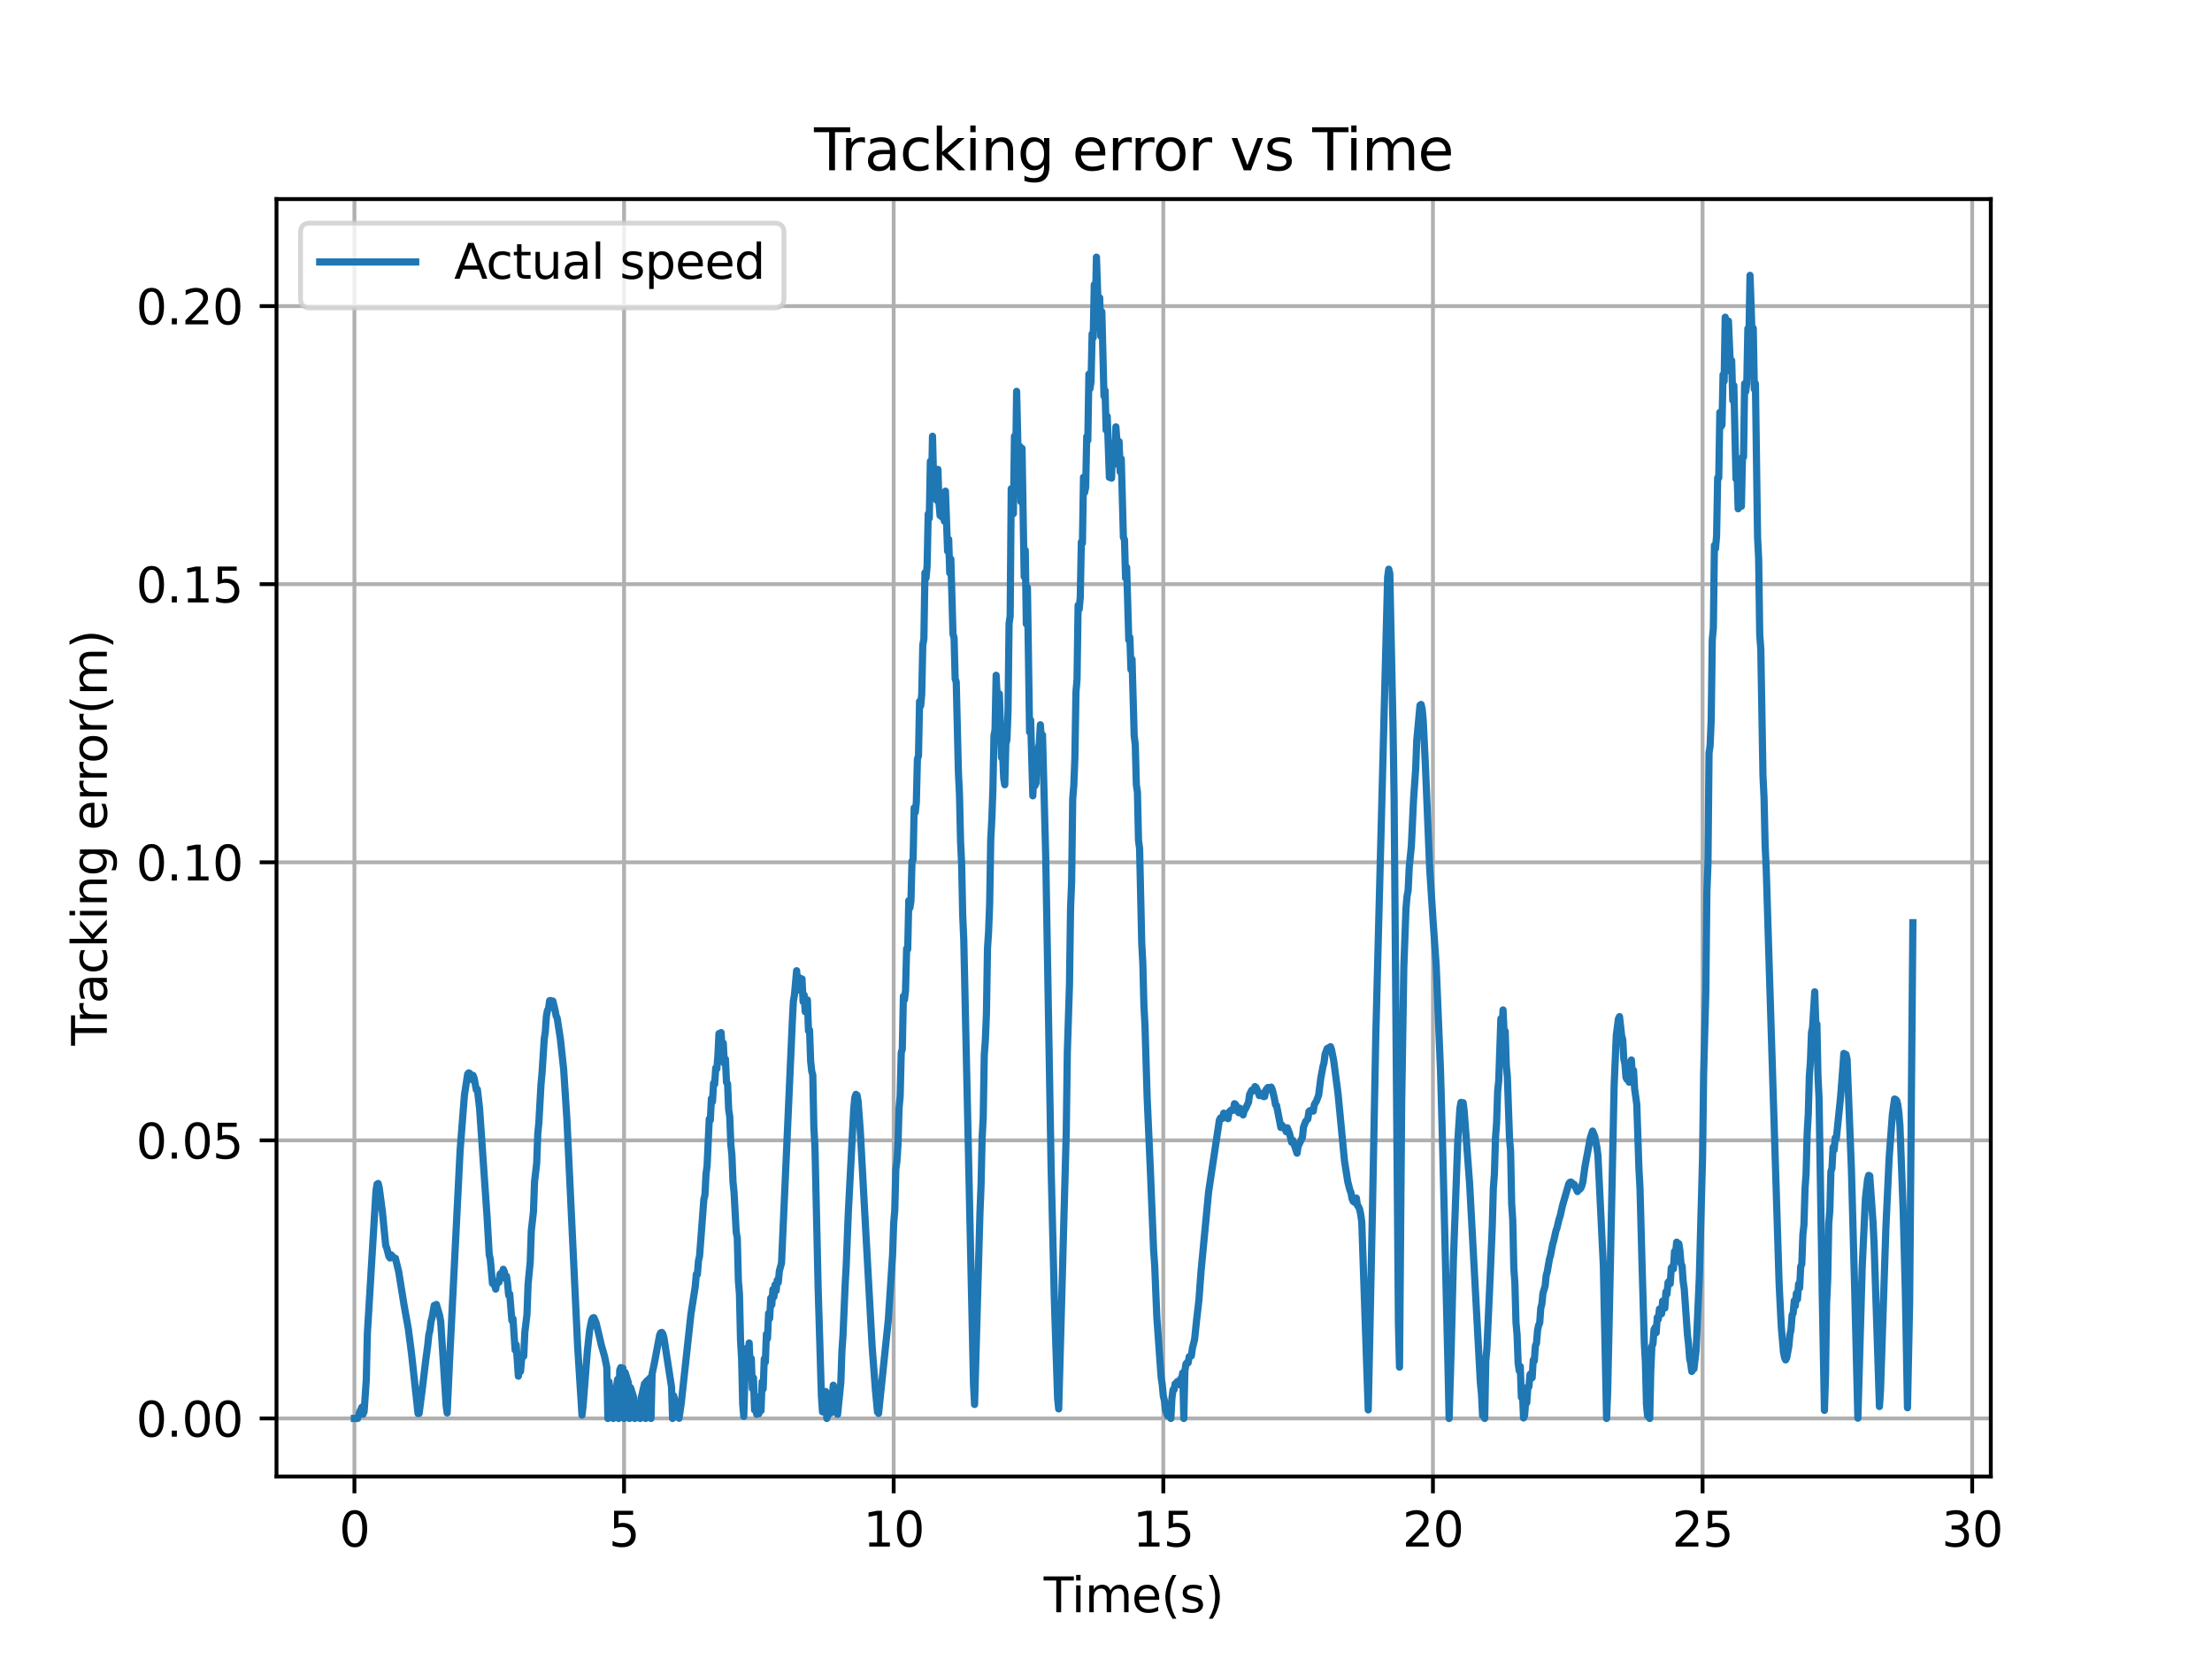 <?xml version="1.0" encoding="utf-8" standalone="no"?>
<!DOCTYPE svg PUBLIC "-//W3C//DTD SVG 1.1//EN"
  "http://www.w3.org/Graphics/SVG/1.1/DTD/svg11.dtd">
<svg xmlns:xlink="http://www.w3.org/1999/xlink" width="460.8pt" height="345.6pt" viewBox="0 0 460.8 345.6" xmlns="http://www.w3.org/2000/svg" version="1.1">
 <defs>
  <style type="text/css">*{stroke-linejoin: round; stroke-linecap: butt}</style>
 </defs>
 <g id="figure_1">
  <g id="patch_1">
   <path d="M 0 345.6 
L 460.8 345.6 
L 460.8 0 
L 0 0 
z
" style="fill: #ffffff"/>
  </g>
  <g id="axes_1">
   <g id="patch_2">
    <path d="M 57.6 307.584 
L 414.72 307.584 
L 414.72 41.472 
L 57.6 41.472 
z
" style="fill: #ffffff"/>
   </g>
   <g id="matplotlib.axis_1">
    <g id="xtick_1">
     <g id="line2d_1">
      <path d="M 73.833 307.584 
L 73.833 41.472 
" clip-path="url(#p404137f6cf)" style="fill: none; stroke: #b0b0b0; stroke-width: 0.8; stroke-linecap: square"/>
     </g>
     <g id="line2d_2">
      <defs>
       <path id="mb8652d0b4d" d="M 0 0 
L 0 3.5 
" style="stroke: #000000; stroke-width: 0.8"/>
      </defs>
      <g>
       <use xlink:href="#mb8652d0b4d" x="73.833" y="307.584" style="stroke: #000000; stroke-width: 0.8"/>
      </g>
     </g>
     <g id="text_1">
      <!-- 0 -->
      <g transform="translate(70.651 322.182) scale(0.1 -0.1)">
       <defs>
        <path id="DejaVuSans-30" d="M 2034 4250 
Q 1547 4250 1301 3770 
Q 1056 3291 1056 2328 
Q 1056 1369 1301 889 
Q 1547 409 2034 409 
Q 2525 409 2770 889 
Q 3016 1369 3016 2328 
Q 3016 3291 2770 3770 
Q 2525 4250 2034 4250 
z
M 2034 4750 
Q 2819 4750 3233 4129 
Q 3647 3509 3647 2328 
Q 3647 1150 3233 529 
Q 2819 -91 2034 -91 
Q 1250 -91 836 529 
Q 422 1150 422 2328 
Q 422 3509 836 4129 
Q 1250 4750 2034 4750 
z
" transform="scale(0.016)"/>
       </defs>
       <use xlink:href="#DejaVuSans-30"/>
      </g>
     </g>
    </g>
    <g id="xtick_2">
     <g id="line2d_3">
      <path d="M 130.001 307.584 
L 130.001 41.472 
" clip-path="url(#p404137f6cf)" style="fill: none; stroke: #b0b0b0; stroke-width: 0.8; stroke-linecap: square"/>
     </g>
     <g id="line2d_4">
      <g>
       <use xlink:href="#mb8652d0b4d" x="130.001" y="307.584" style="stroke: #000000; stroke-width: 0.8"/>
      </g>
     </g>
     <g id="text_2">
      <!-- 5 -->
      <g transform="translate(126.82 322.182) scale(0.1 -0.1)">
       <defs>
        <path id="DejaVuSans-35" d="M 691 4666 
L 3169 4666 
L 3169 4134 
L 1269 4134 
L 1269 2991 
Q 1406 3038 1543 3061 
Q 1681 3084 1819 3084 
Q 2600 3084 3056 2656 
Q 3513 2228 3513 1497 
Q 3513 744 3044 326 
Q 2575 -91 1722 -91 
Q 1428 -91 1123 -41 
Q 819 9 494 109 
L 494 744 
Q 775 591 1075 516 
Q 1375 441 1709 441 
Q 2250 441 2565 725 
Q 2881 1009 2881 1497 
Q 2881 1984 2565 2268 
Q 2250 2553 1709 2553 
Q 1456 2553 1204 2497 
Q 953 2441 691 2322 
L 691 4666 
z
" transform="scale(0.016)"/>
       </defs>
       <use xlink:href="#DejaVuSans-35"/>
      </g>
     </g>
    </g>
    <g id="xtick_3">
     <g id="line2d_5">
      <path d="M 186.17 307.584 
L 186.17 41.472 
" clip-path="url(#p404137f6cf)" style="fill: none; stroke: #b0b0b0; stroke-width: 0.8; stroke-linecap: square"/>
     </g>
     <g id="line2d_6">
      <g>
       <use xlink:href="#mb8652d0b4d" x="186.17" y="307.584" style="stroke: #000000; stroke-width: 0.8"/>
      </g>
     </g>
     <g id="text_3">
      <!-- 10 -->
      <g transform="translate(179.807 322.182) scale(0.1 -0.1)">
       <defs>
        <path id="DejaVuSans-31" d="M 794 531 
L 1825 531 
L 1825 4091 
L 703 3866 
L 703 4441 
L 1819 4666 
L 2450 4666 
L 2450 531 
L 3481 531 
L 3481 0 
L 794 0 
L 794 531 
z
" transform="scale(0.016)"/>
       </defs>
       <use xlink:href="#DejaVuSans-31"/>
       <use xlink:href="#DejaVuSans-30" x="63.623"/>
      </g>
     </g>
    </g>
    <g id="xtick_4">
     <g id="line2d_7">
      <path d="M 242.339 307.584 
L 242.339 41.472 
" clip-path="url(#p404137f6cf)" style="fill: none; stroke: #b0b0b0; stroke-width: 0.8; stroke-linecap: square"/>
     </g>
     <g id="line2d_8">
      <g>
       <use xlink:href="#mb8652d0b4d" x="242.339" y="307.584" style="stroke: #000000; stroke-width: 0.8"/>
      </g>
     </g>
     <g id="text_4">
      <!-- 15 -->
      <g transform="translate(235.976 322.182) scale(0.1 -0.1)">
       <use xlink:href="#DejaVuSans-31"/>
       <use xlink:href="#DejaVuSans-35" x="63.623"/>
      </g>
     </g>
    </g>
    <g id="xtick_5">
     <g id="line2d_9">
      <path d="M 298.507 307.584 
L 298.507 41.472 
" clip-path="url(#p404137f6cf)" style="fill: none; stroke: #b0b0b0; stroke-width: 0.8; stroke-linecap: square"/>
     </g>
     <g id="line2d_10">
      <g>
       <use xlink:href="#mb8652d0b4d" x="298.507" y="307.584" style="stroke: #000000; stroke-width: 0.8"/>
      </g>
     </g>
     <g id="text_5">
      <!-- 20 -->
      <g transform="translate(292.145 322.182) scale(0.1 -0.1)">
       <defs>
        <path id="DejaVuSans-32" d="M 1228 531 
L 3431 531 
L 3431 0 
L 469 0 
L 469 531 
Q 828 903 1448 1529 
Q 2069 2156 2228 2338 
Q 2531 2678 2651 2914 
Q 2772 3150 2772 3378 
Q 2772 3750 2511 3984 
Q 2250 4219 1831 4219 
Q 1534 4219 1204 4116 
Q 875 4013 500 3803 
L 500 4441 
Q 881 4594 1212 4672 
Q 1544 4750 1819 4750 
Q 2544 4750 2975 4387 
Q 3406 4025 3406 3419 
Q 3406 3131 3298 2873 
Q 3191 2616 2906 2266 
Q 2828 2175 2409 1742 
Q 1991 1309 1228 531 
z
" transform="scale(0.016)"/>
       </defs>
       <use xlink:href="#DejaVuSans-32"/>
       <use xlink:href="#DejaVuSans-30" x="63.623"/>
      </g>
     </g>
    </g>
    <g id="xtick_6">
     <g id="line2d_11">
      <path d="M 354.676 307.584 
L 354.676 41.472 
" clip-path="url(#p404137f6cf)" style="fill: none; stroke: #b0b0b0; stroke-width: 0.8; stroke-linecap: square"/>
     </g>
     <g id="line2d_12">
      <g>
       <use xlink:href="#mb8652d0b4d" x="354.676" y="307.584" style="stroke: #000000; stroke-width: 0.8"/>
      </g>
     </g>
     <g id="text_6">
      <!-- 25 -->
      <g transform="translate(348.313 322.182) scale(0.1 -0.1)">
       <use xlink:href="#DejaVuSans-32"/>
       <use xlink:href="#DejaVuSans-35" x="63.623"/>
      </g>
     </g>
    </g>
    <g id="xtick_7">
     <g id="line2d_13">
      <path d="M 410.844 307.584 
L 410.844 41.472 
" clip-path="url(#p404137f6cf)" style="fill: none; stroke: #b0b0b0; stroke-width: 0.8; stroke-linecap: square"/>
     </g>
     <g id="line2d_14">
      <g>
       <use xlink:href="#mb8652d0b4d" x="410.844" y="307.584" style="stroke: #000000; stroke-width: 0.8"/>
      </g>
     </g>
     <g id="text_7">
      <!-- 30 -->
      <g transform="translate(404.482 322.182) scale(0.1 -0.1)">
       <defs>
        <path id="DejaVuSans-33" d="M 2597 2516 
Q 3050 2419 3304 2112 
Q 3559 1806 3559 1356 
Q 3559 666 3084 287 
Q 2609 -91 1734 -91 
Q 1441 -91 1130 -33 
Q 819 25 488 141 
L 488 750 
Q 750 597 1062 519 
Q 1375 441 1716 441 
Q 2309 441 2620 675 
Q 2931 909 2931 1356 
Q 2931 1769 2642 2001 
Q 2353 2234 1838 2234 
L 1294 2234 
L 1294 2753 
L 1863 2753 
Q 2328 2753 2575 2939 
Q 2822 3125 2822 3475 
Q 2822 3834 2567 4026 
Q 2313 4219 1838 4219 
Q 1578 4219 1281 4162 
Q 984 4106 628 3988 
L 628 4550 
Q 988 4650 1302 4700 
Q 1616 4750 1894 4750 
Q 2613 4750 3031 4423 
Q 3450 4097 3450 3541 
Q 3450 3153 3228 2886 
Q 3006 2619 2597 2516 
z
" transform="scale(0.016)"/>
       </defs>
       <use xlink:href="#DejaVuSans-33"/>
       <use xlink:href="#DejaVuSans-30" x="63.623"/>
      </g>
     </g>
    </g>
    <g id="text_8">
     <!-- Time(s) -->
     <g transform="translate(217.42 335.861) scale(0.1 -0.1)">
      <defs>
       <path id="DejaVuSans-54" d="M -19 4666 
L 3928 4666 
L 3928 4134 
L 2272 4134 
L 2272 0 
L 1638 0 
L 1638 4134 
L -19 4134 
L -19 4666 
z
" transform="scale(0.016)"/>
       <path id="DejaVuSans-69" d="M 603 3500 
L 1178 3500 
L 1178 0 
L 603 0 
L 603 3500 
z
M 603 4863 
L 1178 4863 
L 1178 4134 
L 603 4134 
L 603 4863 
z
" transform="scale(0.016)"/>
       <path id="DejaVuSans-6d" d="M 3328 2828 
Q 3544 3216 3844 3400 
Q 4144 3584 4550 3584 
Q 5097 3584 5394 3201 
Q 5691 2819 5691 2113 
L 5691 0 
L 5113 0 
L 5113 2094 
Q 5113 2597 4934 2840 
Q 4756 3084 4391 3084 
Q 3944 3084 3684 2787 
Q 3425 2491 3425 1978 
L 3425 0 
L 2847 0 
L 2847 2094 
Q 2847 2600 2669 2842 
Q 2491 3084 2119 3084 
Q 1678 3084 1418 2786 
Q 1159 2488 1159 1978 
L 1159 0 
L 581 0 
L 581 3500 
L 1159 3500 
L 1159 2956 
Q 1356 3278 1631 3431 
Q 1906 3584 2284 3584 
Q 2666 3584 2933 3390 
Q 3200 3197 3328 2828 
z
" transform="scale(0.016)"/>
       <path id="DejaVuSans-65" d="M 3597 1894 
L 3597 1613 
L 953 1613 
Q 991 1019 1311 708 
Q 1631 397 2203 397 
Q 2534 397 2845 478 
Q 3156 559 3463 722 
L 3463 178 
Q 3153 47 2828 -22 
Q 2503 -91 2169 -91 
Q 1331 -91 842 396 
Q 353 884 353 1716 
Q 353 2575 817 3079 
Q 1281 3584 2069 3584 
Q 2775 3584 3186 3129 
Q 3597 2675 3597 1894 
z
M 3022 2063 
Q 3016 2534 2758 2815 
Q 2500 3097 2075 3097 
Q 1594 3097 1305 2825 
Q 1016 2553 972 2059 
L 3022 2063 
z
" transform="scale(0.016)"/>
       <path id="DejaVuSans-28" d="M 1984 4856 
Q 1566 4138 1362 3434 
Q 1159 2731 1159 2009 
Q 1159 1288 1364 580 
Q 1569 -128 1984 -844 
L 1484 -844 
Q 1016 -109 783 600 
Q 550 1309 550 2009 
Q 550 2706 781 3412 
Q 1013 4119 1484 4856 
L 1984 4856 
z
" transform="scale(0.016)"/>
       <path id="DejaVuSans-73" d="M 2834 3397 
L 2834 2853 
Q 2591 2978 2328 3040 
Q 2066 3103 1784 3103 
Q 1356 3103 1142 2972 
Q 928 2841 928 2578 
Q 928 2378 1081 2264 
Q 1234 2150 1697 2047 
L 1894 2003 
Q 2506 1872 2764 1633 
Q 3022 1394 3022 966 
Q 3022 478 2636 193 
Q 2250 -91 1575 -91 
Q 1294 -91 989 -36 
Q 684 19 347 128 
L 347 722 
Q 666 556 975 473 
Q 1284 391 1588 391 
Q 1994 391 2212 530 
Q 2431 669 2431 922 
Q 2431 1156 2273 1281 
Q 2116 1406 1581 1522 
L 1381 1569 
Q 847 1681 609 1914 
Q 372 2147 372 2553 
Q 372 3047 722 3315 
Q 1072 3584 1716 3584 
Q 2034 3584 2315 3537 
Q 2597 3491 2834 3397 
z
" transform="scale(0.016)"/>
       <path id="DejaVuSans-29" d="M 513 4856 
L 1013 4856 
Q 1481 4119 1714 3412 
Q 1947 2706 1947 2009 
Q 1947 1309 1714 600 
Q 1481 -109 1013 -844 
L 513 -844 
Q 928 -128 1133 580 
Q 1338 1288 1338 2009 
Q 1338 2731 1133 3434 
Q 928 4138 513 4856 
z
" transform="scale(0.016)"/>
      </defs>
      <use xlink:href="#DejaVuSans-54"/>
      <use xlink:href="#DejaVuSans-69" x="57.959"/>
      <use xlink:href="#DejaVuSans-6d" x="85.742"/>
      <use xlink:href="#DejaVuSans-65" x="183.154"/>
      <use xlink:href="#DejaVuSans-28" x="244.678"/>
      <use xlink:href="#DejaVuSans-73" x="283.691"/>
      <use xlink:href="#DejaVuSans-29" x="335.791"/>
     </g>
    </g>
   </g>
   <g id="matplotlib.axis_2">
    <g id="ytick_1">
     <g id="line2d_15">
      <path d="M 57.6 295.488 
L 414.72 295.488 
" clip-path="url(#p404137f6cf)" style="fill: none; stroke: #b0b0b0; stroke-width: 0.8; stroke-linecap: square"/>
     </g>
     <g id="line2d_16">
      <defs>
       <path id="mcc0b4fb57e" d="M 0 0 
L -3.5 0 
" style="stroke: #000000; stroke-width: 0.8"/>
      </defs>
      <g>
       <use xlink:href="#mcc0b4fb57e" x="57.6" y="295.488" style="stroke: #000000; stroke-width: 0.8"/>
      </g>
     </g>
     <g id="text_9">
      <!-- 0.00 -->
      <g transform="translate(28.334 299.287) scale(0.1 -0.1)">
       <defs>
        <path id="DejaVuSans-2e" d="M 684 794 
L 1344 794 
L 1344 0 
L 684 0 
L 684 794 
z
" transform="scale(0.016)"/>
       </defs>
       <use xlink:href="#DejaVuSans-30"/>
       <use xlink:href="#DejaVuSans-2e" x="63.623"/>
       <use xlink:href="#DejaVuSans-30" x="95.41"/>
       <use xlink:href="#DejaVuSans-30" x="159.033"/>
      </g>
     </g>
    </g>
    <g id="ytick_2">
     <g id="line2d_17">
      <path d="M 57.6 237.558 
L 414.72 237.558 
" clip-path="url(#p404137f6cf)" style="fill: none; stroke: #b0b0b0; stroke-width: 0.8; stroke-linecap: square"/>
     </g>
     <g id="line2d_18">
      <g>
       <use xlink:href="#mcc0b4fb57e" x="57.6" y="237.558" style="stroke: #000000; stroke-width: 0.8"/>
      </g>
     </g>
     <g id="text_10">
      <!-- 0.05 -->
      <g transform="translate(28.334 241.357) scale(0.1 -0.1)">
       <use xlink:href="#DejaVuSans-30"/>
       <use xlink:href="#DejaVuSans-2e" x="63.623"/>
       <use xlink:href="#DejaVuSans-30" x="95.41"/>
       <use xlink:href="#DejaVuSans-35" x="159.033"/>
      </g>
     </g>
    </g>
    <g id="ytick_3">
     <g id="line2d_19">
      <path d="M 57.6 179.628 
L 414.72 179.628 
" clip-path="url(#p404137f6cf)" style="fill: none; stroke: #b0b0b0; stroke-width: 0.8; stroke-linecap: square"/>
     </g>
     <g id="line2d_20">
      <g>
       <use xlink:href="#mcc0b4fb57e" x="57.6" y="179.628" style="stroke: #000000; stroke-width: 0.8"/>
      </g>
     </g>
     <g id="text_11">
      <!-- 0.10 -->
      <g transform="translate(28.334 183.427) scale(0.1 -0.1)">
       <use xlink:href="#DejaVuSans-30"/>
       <use xlink:href="#DejaVuSans-2e" x="63.623"/>
       <use xlink:href="#DejaVuSans-31" x="95.41"/>
       <use xlink:href="#DejaVuSans-30" x="159.033"/>
      </g>
     </g>
    </g>
    <g id="ytick_4">
     <g id="line2d_21">
      <path d="M 57.6 121.697 
L 414.72 121.697 
" clip-path="url(#p404137f6cf)" style="fill: none; stroke: #b0b0b0; stroke-width: 0.8; stroke-linecap: square"/>
     </g>
     <g id="line2d_22">
      <g>
       <use xlink:href="#mcc0b4fb57e" x="57.6" y="121.697" style="stroke: #000000; stroke-width: 0.8"/>
      </g>
     </g>
     <g id="text_12">
      <!-- 0.15 -->
      <g transform="translate(28.334 125.497) scale(0.1 -0.1)">
       <use xlink:href="#DejaVuSans-30"/>
       <use xlink:href="#DejaVuSans-2e" x="63.623"/>
       <use xlink:href="#DejaVuSans-31" x="95.41"/>
       <use xlink:href="#DejaVuSans-35" x="159.033"/>
      </g>
     </g>
    </g>
    <g id="ytick_5">
     <g id="line2d_23">
      <path d="M 57.6 63.767 
L 414.72 63.767 
" clip-path="url(#p404137f6cf)" style="fill: none; stroke: #b0b0b0; stroke-width: 0.8; stroke-linecap: square"/>
     </g>
     <g id="line2d_24">
      <g>
       <use xlink:href="#mcc0b4fb57e" x="57.6" y="63.767" style="stroke: #000000; stroke-width: 0.8"/>
      </g>
     </g>
     <g id="text_13">
      <!-- 0.20 -->
      <g transform="translate(28.334 67.566) scale(0.1 -0.1)">
       <use xlink:href="#DejaVuSans-30"/>
       <use xlink:href="#DejaVuSans-2e" x="63.623"/>
       <use xlink:href="#DejaVuSans-32" x="95.41"/>
       <use xlink:href="#DejaVuSans-30" x="159.033"/>
      </g>
     </g>
    </g>
    <g id="text_14">
     <!-- Tracking error(m) -->
     <g transform="translate(22.255 217.804) rotate(-90) scale(0.1 -0.1)">
      <defs>
       <path id="DejaVuSans-72" d="M 2631 2963 
Q 2534 3019 2420 3045 
Q 2306 3072 2169 3072 
Q 1681 3072 1420 2755 
Q 1159 2438 1159 1844 
L 1159 0 
L 581 0 
L 581 3500 
L 1159 3500 
L 1159 2956 
Q 1341 3275 1631 3429 
Q 1922 3584 2338 3584 
Q 2397 3584 2469 3576 
Q 2541 3569 2628 3553 
L 2631 2963 
z
" transform="scale(0.016)"/>
       <path id="DejaVuSans-61" d="M 2194 1759 
Q 1497 1759 1228 1600 
Q 959 1441 959 1056 
Q 959 750 1161 570 
Q 1363 391 1709 391 
Q 2188 391 2477 730 
Q 2766 1069 2766 1631 
L 2766 1759 
L 2194 1759 
z
M 3341 1997 
L 3341 0 
L 2766 0 
L 2766 531 
Q 2569 213 2275 61 
Q 1981 -91 1556 -91 
Q 1019 -91 701 211 
Q 384 513 384 1019 
Q 384 1609 779 1909 
Q 1175 2209 1959 2209 
L 2766 2209 
L 2766 2266 
Q 2766 2663 2505 2880 
Q 2244 3097 1772 3097 
Q 1472 3097 1187 3025 
Q 903 2953 641 2809 
L 641 3341 
Q 956 3463 1253 3523 
Q 1550 3584 1831 3584 
Q 2591 3584 2966 3190 
Q 3341 2797 3341 1997 
z
" transform="scale(0.016)"/>
       <path id="DejaVuSans-63" d="M 3122 3366 
L 3122 2828 
Q 2878 2963 2633 3030 
Q 2388 3097 2138 3097 
Q 1578 3097 1268 2742 
Q 959 2388 959 1747 
Q 959 1106 1268 751 
Q 1578 397 2138 397 
Q 2388 397 2633 464 
Q 2878 531 3122 666 
L 3122 134 
Q 2881 22 2623 -34 
Q 2366 -91 2075 -91 
Q 1284 -91 818 406 
Q 353 903 353 1747 
Q 353 2603 823 3093 
Q 1294 3584 2113 3584 
Q 2378 3584 2631 3529 
Q 2884 3475 3122 3366 
z
" transform="scale(0.016)"/>
       <path id="DejaVuSans-6b" d="M 581 4863 
L 1159 4863 
L 1159 1991 
L 2875 3500 
L 3609 3500 
L 1753 1863 
L 3688 0 
L 2938 0 
L 1159 1709 
L 1159 0 
L 581 0 
L 581 4863 
z
" transform="scale(0.016)"/>
       <path id="DejaVuSans-6e" d="M 3513 2113 
L 3513 0 
L 2938 0 
L 2938 2094 
Q 2938 2591 2744 2837 
Q 2550 3084 2163 3084 
Q 1697 3084 1428 2787 
Q 1159 2491 1159 1978 
L 1159 0 
L 581 0 
L 581 3500 
L 1159 3500 
L 1159 2956 
Q 1366 3272 1645 3428 
Q 1925 3584 2291 3584 
Q 2894 3584 3203 3211 
Q 3513 2838 3513 2113 
z
" transform="scale(0.016)"/>
       <path id="DejaVuSans-67" d="M 2906 1791 
Q 2906 2416 2648 2759 
Q 2391 3103 1925 3103 
Q 1463 3103 1205 2759 
Q 947 2416 947 1791 
Q 947 1169 1205 825 
Q 1463 481 1925 481 
Q 2391 481 2648 825 
Q 2906 1169 2906 1791 
z
M 3481 434 
Q 3481 -459 3084 -895 
Q 2688 -1331 1869 -1331 
Q 1566 -1331 1297 -1286 
Q 1028 -1241 775 -1147 
L 775 -588 
Q 1028 -725 1275 -790 
Q 1522 -856 1778 -856 
Q 2344 -856 2625 -561 
Q 2906 -266 2906 331 
L 2906 616 
Q 2728 306 2450 153 
Q 2172 0 1784 0 
Q 1141 0 747 490 
Q 353 981 353 1791 
Q 353 2603 747 3093 
Q 1141 3584 1784 3584 
Q 2172 3584 2450 3431 
Q 2728 3278 2906 2969 
L 2906 3500 
L 3481 3500 
L 3481 434 
z
" transform="scale(0.016)"/>
       <path id="DejaVuSans-20" transform="scale(0.016)"/>
       <path id="DejaVuSans-6f" d="M 1959 3097 
Q 1497 3097 1228 2736 
Q 959 2375 959 1747 
Q 959 1119 1226 758 
Q 1494 397 1959 397 
Q 2419 397 2687 759 
Q 2956 1122 2956 1747 
Q 2956 2369 2687 2733 
Q 2419 3097 1959 3097 
z
M 1959 3584 
Q 2709 3584 3137 3096 
Q 3566 2609 3566 1747 
Q 3566 888 3137 398 
Q 2709 -91 1959 -91 
Q 1206 -91 779 398 
Q 353 888 353 1747 
Q 353 2609 779 3096 
Q 1206 3584 1959 3584 
z
" transform="scale(0.016)"/>
      </defs>
      <use xlink:href="#DejaVuSans-54"/>
      <use xlink:href="#DejaVuSans-72" x="46.334"/>
      <use xlink:href="#DejaVuSans-61" x="87.447"/>
      <use xlink:href="#DejaVuSans-63" x="148.727"/>
      <use xlink:href="#DejaVuSans-6b" x="203.707"/>
      <use xlink:href="#DejaVuSans-69" x="261.617"/>
      <use xlink:href="#DejaVuSans-6e" x="289.4"/>
      <use xlink:href="#DejaVuSans-67" x="352.779"/>
      <use xlink:href="#DejaVuSans-20" x="416.256"/>
      <use xlink:href="#DejaVuSans-65" x="448.043"/>
      <use xlink:href="#DejaVuSans-72" x="509.566"/>
      <use xlink:href="#DejaVuSans-72" x="548.93"/>
      <use xlink:href="#DejaVuSans-6f" x="587.793"/>
      <use xlink:href="#DejaVuSans-72" x="648.975"/>
      <use xlink:href="#DejaVuSans-28" x="690.088"/>
      <use xlink:href="#DejaVuSans-6d" x="729.102"/>
      <use xlink:href="#DejaVuSans-29" x="826.514"/>
     </g>
    </g>
   </g>
   <g id="line2d_25">
    <path d="M 73.833 295.488 
L 74.507 295.488 
L 74.507 295.488 
L 74.956 294.078 
L 74.956 294.078 
L 75.405 293.126 
L 75.405 293.126 
L 75.63 294.61 
L 75.63 294.61 
L 75.855 294.024 
L 75.855 294.024 
L 76.304 287.477 
L 76.304 287.477 
L 76.529 277.767 
L 76.529 277.767 
L 78.326 248.059 
L 78.326 248.059 
L 78.551 246.682 
L 78.551 246.682 
L 78.776 246.542 
L 78.776 246.542 
L 79 247.436 
L 79 247.436 
L 79.674 252.536 
L 79.674 252.536 
L 80.348 259.452 
L 80.348 259.452 
L 80.573 260.018 
L 80.573 260.018 
L 81.022 261.737 
L 81.022 261.737 
L 81.247 262.061 
L 81.247 262.061 
L 81.472 261.393 
L 81.472 261.393 
L 81.921 261.894 
L 81.921 261.894 
L 82.146 262.107 
L 82.146 262.107 
L 82.37 262.124 
L 83.044 264.858 
L 83.044 264.858 
L 84.168 271.842 
L 84.168 271.842 
L 85.066 276.848 
L 85.066 276.848 
L 85.74 282.098 
L 85.74 282.098 
L 87.089 294.475 
L 87.089 294.475 
L 87.313 294.435 
L 87.313 294.435 
L 87.987 289.221 
L 87.987 289.221 
L 88.661 283.601 
L 88.661 283.601 
L 89.111 280.198 
L 89.111 280.198 
L 89.335 278.059 
L 89.335 278.059 
L 89.56 277.094 
L 89.56 277.094 
L 89.785 275.289 
L 89.785 275.289 
L 90.009 274.516 
L 90.009 274.516 
L 90.459 271.931 
L 90.459 271.931 
L 90.683 272.185 
L 90.683 272.185 
L 90.908 271.739 
L 90.908 271.739 
L 91.582 274.041 
L 91.582 274.041 
L 91.807 275.316 
L 91.807 275.316 
L 92.93 292.668 
L 92.93 292.668 
L 93.155 294.338 
L 93.155 294.338 
L 93.604 284.457 
L 93.604 284.457 
L 95.851 239.615 
L 95.851 239.615 
L 96.75 228.109 
L 96.75 228.109 
L 97.424 223.745 
L 97.424 223.745 
L 97.648 223.495 
L 97.648 223.495 
L 97.873 223.617 
L 97.873 223.617 
L 98.098 224.096 
L 98.322 224.929 
L 98.322 224.929 
L 98.547 224.025 
L 98.547 224.025 
L 98.772 224.587 
L 98.772 224.587 
L 99.221 227.018 
L 99.221 227.018 
L 99.446 226.944 
L 99.446 226.944 
L 99.895 230.786 
L 99.895 230.786 
L 101.468 253.516 
L 101.468 253.516 
L 101.917 261.395 
L 101.917 261.395 
L 102.142 262.34 
L 102.142 262.34 
L 102.591 267.363 
L 102.591 267.363 
L 102.816 267.036 
L 102.816 267.036 
L 103.265 268.545 
L 103.265 268.545 
L 103.49 267.143 
L 103.49 267.143 
L 103.714 266.967 
L 103.714 266.967 
L 103.939 267.124 
L 104.164 265.425 
L 104.164 265.425 
L 104.388 265.188 
L 104.388 265.188 
L 104.613 265.659 
L 104.613 265.659 
L 104.838 264.41 
L 104.838 264.41 
L 105.062 264.924 
L 105.062 264.924 
L 105.287 266.379 
L 105.287 266.379 
L 105.512 265.844 
L 105.512 265.844 
L 105.736 267.34 
L 105.736 267.34 
L 105.961 269.82 
L 105.961 269.82 
L 106.186 269.576 
L 106.186 269.576 
L 106.635 275.107 
L 106.635 275.107 
L 106.86 274.714 
L 107.309 281.246 
L 107.309 281.246 
L 107.534 280.154 
L 107.534 280.154 
L 107.983 286.684 
L 107.983 286.684 
L 108.208 283.816 
L 108.208 283.816 
L 108.433 285.705 
L 108.433 285.705 
L 108.657 283.182 
L 108.882 282.621 
L 108.882 282.621 
L 109.107 282.516 
L 109.107 282.516 
L 109.331 277.545 
L 109.331 277.545 
L 109.781 273.805 
L 109.781 273.805 
L 110.005 267.563 
L 110.005 267.563 
L 110.455 262.852 
L 110.455 262.852 
L 110.679 256.421 
L 110.679 256.421 
L 111.129 252.397 
L 111.129 252.397 
L 111.353 246.185 
L 111.353 246.185 
L 111.803 242.323 
L 111.803 242.323 
L 112.027 236.188 
L 112.027 236.188 
L 112.252 233.879 
L 112.252 233.879 
L 112.701 225.869 
L 112.701 225.869 
L 112.926 223.43 
L 112.926 223.43 
L 113.375 216.419 
L 113.375 216.419 
L 113.6 214.922 
L 113.6 214.922 
L 113.825 211.664 
L 113.825 211.664 
L 114.049 210.482 
L 114.049 210.482 
L 114.274 210.097 
L 114.274 210.097 
L 114.499 208.453 
L 114.723 208.429 
L 114.723 208.429 
L 114.948 208.87 
L 114.948 208.87 
L 115.173 208.539 
L 115.173 208.539 
L 115.622 210.404 
L 115.622 210.404 
L 115.847 211.622 
L 115.847 211.622 
L 116.072 212.086 
L 116.072 212.086 
L 116.746 216.496 
L 116.746 216.496 
L 117.42 222.752 
L 117.42 222.752 
L 118.094 233.103 
L 118.094 233.103 
L 118.768 247.435 
L 118.768 247.435 
L 120.34 280.6 
L 120.34 280.6 
L 121.239 294.804 
L 121.239 294.804 
L 121.464 292.879 
L 121.464 292.879 
L 122.362 281.418 
L 122.362 281.418 
L 122.812 277.246 
L 122.812 277.246 
L 123.261 274.969 
L 123.261 274.969 
L 123.486 274.56 
L 123.486 274.56 
L 123.71 274.485 
L 123.71 274.485 
L 124.16 275.514 
L 124.16 275.514 
L 124.834 278.313 
L 124.834 278.313 
L 125.283 280.26 
L 125.283 280.26 
L 125.957 282.625 
L 125.957 282.625 
L 126.407 284.824 
L 126.407 284.824 
L 126.631 295.488 
L 126.631 295.488 
L 126.856 287.833 
L 126.856 287.833 
L 127.755 295.488 
L 127.755 295.488 
L 128.204 290.504 
L 128.204 290.504 
L 128.653 287.351 
L 128.653 287.351 
L 128.878 295.488 
L 128.878 295.488 
L 129.103 285.445 
L 129.103 285.445 
L 129.327 284.888 
L 129.327 284.888 
L 129.777 285.047 
L 129.777 285.047 
L 130.001 295.488 
L 130.001 295.488 
L 130.226 285.918 
L 130.226 285.918 
L 130.9 288.042 
L 130.9 288.042 
L 131.125 295.488 
L 131.125 295.488 
L 131.349 289.067 
L 131.349 289.067 
L 131.799 290.435 
L 131.799 290.435 
L 132.023 291.225 
L 132.023 291.225 
L 132.248 295.488 
L 132.248 295.488 
L 132.473 293.37 
L 132.473 293.37 
L 132.697 294.545 
L 132.697 294.545 
L 132.922 295.037 
L 132.922 295.037 
L 133.147 293.707 
L 133.147 293.707 
L 133.371 295.488 
L 133.371 295.488 
L 133.596 291.13 
L 133.596 291.13 
L 134.27 288.231 
L 134.27 288.231 
L 134.495 295.488 
L 134.495 295.488 
L 134.719 287.694 
L 134.719 287.694 
L 134.944 287.578 
L 134.944 287.578 
L 135.394 287.065 
L 135.394 287.065 
L 135.618 295.488 
L 135.618 295.488 
L 135.843 286.198 
L 135.843 286.198 
L 136.292 284.091 
L 136.292 284.091 
L 137.416 278.131 
L 137.416 278.131 
L 137.64 277.645 
L 137.64 277.645 
L 137.865 277.568 
L 137.865 277.568 
L 138.09 277.883 
L 138.09 277.883 
L 138.314 278.715 
L 138.314 278.715 
L 139.887 288.916 
L 139.887 288.916 
L 140.112 295.488 
L 140.112 295.488 
L 140.336 290.756 
L 140.336 290.756 
L 141.235 294.258 
L 141.235 294.258 
L 141.46 295.446 
L 141.46 295.446 
L 141.909 292.377 
L 141.909 292.377 
L 143.931 273.777 
L 143.931 273.777 
L 144.83 268.031 
L 144.83 268.031 
L 145.055 265.444 
L 145.055 265.444 
L 145.279 265.488 
L 145.279 265.488 
L 145.504 262.653 
L 145.504 262.653 
L 145.729 261.683 
L 145.729 261.683 
L 146.627 249.82 
L 146.627 249.82 
L 146.852 248.952 
L 146.852 248.952 
L 147.077 244.589 
L 147.077 244.589 
L 147.301 242.846 
L 147.301 242.846 
L 147.751 233.096 
L 147.751 233.096 
L 147.975 233.356 
L 147.975 233.356 
L 148.2 228.842 
L 148.2 228.842 
L 148.425 229.495 
L 148.425 229.495 
L 148.649 225.635 
L 148.649 225.635 
L 148.874 225.872 
L 149.099 222.484 
L 149.099 222.484 
L 149.323 222.669 
L 149.323 222.669 
L 149.548 220.019 
L 149.548 220.019 
L 149.773 215.311 
L 149.773 215.311 
L 149.997 218.32 
L 149.997 218.32 
L 150.222 215.112 
L 150.222 215.112 
L 150.447 219.137 
L 150.447 219.137 
L 150.671 217.305 
L 150.671 217.305 
L 150.896 221.553 
L 150.896 221.553 
L 151.121 220.636 
L 151.121 220.636 
L 151.345 225.464 
L 151.345 225.464 
L 151.57 225.781 
L 151.57 225.781 
L 151.795 231.154 
L 151.795 231.154 
L 152.019 232.601 
L 152.019 232.601 
L 152.244 238.439 
L 152.244 238.439 
L 152.469 240.563 
L 152.469 240.563 
L 152.693 246.14 
L 152.693 246.14 
L 152.918 248.422 
L 152.918 248.422 
L 153.367 256.676 
L 153.367 256.676 
L 153.592 257.911 
L 153.592 257.911 
L 153.817 266.829 
L 153.817 266.829 
L 154.041 269.526 
L 154.041 269.526 
L 154.266 279.213 
L 154.266 279.213 
L 154.491 283.057 
L 154.716 292.472 
L 154.716 292.472 
L 154.94 295.059 
L 154.94 295.059 
L 155.165 287.425 
L 155.165 287.425 
L 155.39 286.164 
L 155.39 286.164 
L 155.614 280.853 
L 155.614 280.853 
L 155.839 282.897 
L 155.839 282.897 
L 156.064 279.769 
L 156.064 279.769 
L 156.288 285.16 
L 156.288 285.16 
L 156.513 283.011 
L 156.513 283.011 
L 156.738 289.307 
L 156.738 289.307 
L 156.962 287.028 
L 156.962 287.028 
L 157.187 293.744 
L 157.187 293.744 
L 157.412 290.894 
L 157.412 290.894 
L 157.636 294.631 
L 157.636 294.631 
L 157.861 292.304 
L 157.861 292.304 
L 158.086 294.499 
L 158.086 294.499 
L 158.31 291.522 
L 158.31 291.522 
L 158.535 293.854 
L 158.535 293.854 
L 158.76 287.868 
L 158.76 287.868 
L 158.984 289.33 
L 158.984 289.33 
L 159.209 283.072 
L 159.209 283.072 
L 159.434 283.762 
L 159.434 283.762 
L 159.658 277.913 
L 159.658 277.913 
L 159.883 278.843 
L 159.883 278.843 
L 160.108 273.609 
L 160.108 273.609 
L 160.332 274.66 
L 160.332 274.66 
L 160.557 270.422 
L 160.557 270.422 
L 160.782 271.82 
L 160.782 271.82 
L 161.006 268.622 
L 161.231 270.134 
L 161.231 270.134 
L 161.456 267.639 
L 161.456 267.639 
L 161.68 268.891 
L 161.68 268.891 
L 161.905 266.689 
L 161.905 266.689 
L 162.13 267.174 
L 162.13 267.174 
L 162.354 264.769 
L 162.354 264.769 
L 162.804 263.127 
L 162.804 263.127 
L 164.377 227.984 
L 164.377 227.984 
L 165.051 212.855 
L 165.051 212.855 
L 165.275 208.551 
L 165.275 208.551 
L 165.5 207.263 
L 165.5 207.263 
L 165.949 202.216 
L 165.949 202.216 
L 166.174 204.898 
L 166.174 204.898 
L 166.399 203.586 
L 166.399 203.586 
L 166.623 206.289 
L 166.623 206.289 
L 166.848 206.05 
L 166.848 206.05 
L 167.073 203.917 
L 167.073 203.917 
L 167.297 208.661 
L 167.297 208.661 
L 167.522 207.289 
L 167.522 207.289 
L 167.747 210.76 
L 167.747 210.76 
L 167.971 210.417 
L 167.971 210.417 
L 168.196 208.303 
L 168.196 208.303 
L 168.421 214.743 
L 168.421 214.743 
L 168.645 214.587 
L 168.645 214.587 
L 168.87 221.038 
L 168.87 221.038 
L 169.095 223.149 
L 169.095 223.149 
L 169.319 223.918 
L 169.319 223.918 
L 169.544 234.963 
L 169.544 234.963 
L 169.769 238.822 
L 169.769 238.822 
L 170.443 268.691 
L 170.443 268.691 
L 171.117 290.863 
L 171.117 290.863 
L 171.341 294.115 
L 171.341 294.115 
L 171.566 292.132 
L 171.566 292.132 
L 171.791 291.586 
L 171.791 291.586 
L 172.015 289.879 
L 172.015 289.879 
L 172.24 295.488 
L 172.24 295.488 
L 172.465 294.864 
L 172.465 294.864 
L 172.689 293.901 
L 172.689 293.901 
L 172.914 293.744 
L 172.914 293.744 
L 173.139 294.325 
L 173.139 294.325 
L 173.588 288.566 
L 173.588 288.566 
L 173.813 291.856 
L 173.813 291.856 
L 174.038 290.365 
L 174.038 290.365 
L 174.262 294.159 
L 174.262 294.159 
L 174.487 294.642 
L 174.487 294.642 
L 175.161 287.964 
L 175.161 287.964 
L 175.386 281.428 
L 175.61 278.222 
L 175.61 278.222 
L 176.06 267.677 
L 176.06 267.677 
L 176.284 263.571 
L 176.284 263.571 
L 176.734 252.278 
L 176.734 252.278 
L 177.857 230.897 
L 177.857 230.897 
L 178.082 228.616 
L 178.082 228.616 
L 178.306 227.976 
L 178.306 227.976 
L 178.531 228.141 
L 178.531 228.141 
L 178.756 229.368 
L 178.756 229.368 
L 179.205 235.421 
L 179.205 235.421 
L 180.104 251.896 
L 180.104 251.896 
L 181.676 280.432 
L 181.676 280.432 
L 182.35 289.364 
L 182.35 289.364 
L 182.8 294.147 
L 182.8 294.147 
L 183.024 294.435 
L 183.024 294.435 
L 185.047 275.003 
L 185.047 275.003 
L 185.945 261.343 
L 185.945 261.343 
L 186.17 254.793 
L 186.17 254.793 
L 186.395 252.186 
L 186.395 252.186 
L 186.619 243.592 
L 186.619 243.592 
L 186.844 241.905 
L 186.844 241.905 
L 187.069 238.449 
L 187.069 238.449 
L 187.293 230.821 
L 187.293 230.821 
L 187.518 228.339 
L 187.518 228.339 
L 187.743 219.282 
L 187.743 219.282 
L 187.967 218.551 
L 187.967 218.551 
L 188.192 207.534 
L 188.192 207.534 
L 188.417 208.271 
L 188.417 208.271 
L 188.641 206.307 
L 188.641 206.307 
L 188.866 197.593 
L 188.866 197.593 
L 189.091 197.75 
L 189.091 197.75 
L 189.315 187.618 
L 189.315 187.618 
L 189.54 189.119 
L 189.54 189.119 
L 189.765 187.724 
L 189.765 187.724 
L 189.989 179.397 
L 189.989 179.397 
L 190.214 179.036 
L 190.214 179.036 
L 190.439 168.287 
L 190.439 168.287 
L 190.663 169.23 
L 190.663 169.23 
L 190.888 167.189 
L 190.888 167.189 
L 191.113 158.13 
L 191.113 158.13 
L 191.337 157.469 
L 191.337 157.469 
L 191.562 146.111 
L 191.562 146.111 
L 191.787 147.06 
L 191.787 147.06 
L 192.011 144.627 
L 192.011 144.627 
L 192.236 134.351 
L 192.236 134.351 
L 192.461 133.129 
L 192.461 133.129 
L 192.685 119.305 
L 192.685 119.305 
L 192.91 120.429 
L 192.91 120.429 
L 193.135 117.905 
L 193.135 117.905 
L 193.36 107.065 
L 193.584 107.978 
L 193.584 107.978 
L 193.809 96.103 
L 193.809 96.103 
L 194.034 101.928 
L 194.034 101.928 
L 194.258 90.877 
L 194.258 90.877 
L 194.483 99.617 
L 194.483 99.617 
L 194.708 103.805 
L 194.708 103.805 
L 194.932 98.701 
L 194.932 98.701 
L 195.157 104.236 
L 195.157 104.236 
L 195.382 97.784 
L 195.606 104.643 
L 195.606 104.643 
L 195.831 107.406 
L 195.831 107.406 
L 196.056 103.858 
L 196.056 103.858 
L 196.28 107.767 
L 196.28 107.767 
L 196.505 102.724 
L 196.505 102.724 
L 196.73 108.584 
L 196.73 108.584 
L 196.954 102.315 
L 196.954 102.315 
L 197.404 114.827 
L 197.404 114.827 
L 197.628 112.356 
L 197.628 112.356 
L 197.853 119.366 
L 197.853 119.366 
L 198.078 116.445 
L 198.078 116.445 
L 198.527 132.068 
L 198.527 132.068 
L 198.752 132.891 
L 198.976 141.417 
L 198.976 141.417 
L 199.201 142.066 
L 199.201 142.066 
L 199.65 160.799 
L 199.65 160.799 
L 199.875 165.413 
L 199.875 165.413 
L 200.1 175.231 
L 200.1 175.231 
L 200.324 179.906 
L 200.324 179.906 
L 200.549 190.656 
L 200.549 190.656 
L 200.774 195.845 
L 200.774 195.845 
L 201.672 236.804 
L 201.672 236.804 
L 202.346 267.603 
L 202.346 267.603 
L 202.796 288.298 
L 202.796 288.298 
L 203.021 292.578 
L 203.021 292.578 
L 204.144 252.632 
L 204.144 252.632 
L 204.369 246.987 
L 204.369 246.987 
L 204.593 237.085 
L 204.593 237.085 
L 204.818 232.971 
L 204.818 232.971 
L 205.043 219.786 
L 205.043 219.786 
L 205.267 216.665 
L 205.267 216.665 
L 205.492 211.142 
L 205.492 211.142 
L 205.717 197.496 
L 205.717 197.496 
L 205.941 194.081 
L 205.941 194.081 
L 206.166 188.182 
L 206.166 188.182 
L 206.391 174.845 
L 206.391 174.845 
L 206.615 170.666 
L 206.615 170.666 
L 206.84 164.387 
L 206.84 164.387 
L 207.065 153.308 
L 207.065 153.308 
L 207.289 151.975 
L 207.289 151.975 
L 207.514 140.665 
L 207.514 140.665 
L 207.963 149.993 
L 207.963 149.993 
L 208.188 144.532 
L 208.188 144.532 
L 208.637 157.818 
L 208.637 157.818 
L 208.862 157.053 
L 208.862 157.053 
L 209.087 162.13 
L 209.311 163.478 
L 209.311 163.478 
L 209.536 155.011 
L 209.536 155.011 
L 209.761 154.104 
L 209.761 154.104 
L 209.985 148.384 
L 209.985 148.384 
L 210.21 129.895 
L 210.21 129.895 
L 210.435 128.361 
L 210.435 128.361 
L 210.659 101.808 
L 210.659 101.808 
L 210.884 107.096 
L 210.884 107.096 
L 211.109 107.013 
L 211.109 107.013 
L 211.333 90.85 
L 211.333 90.85 
L 211.558 97.653 
L 211.558 97.653 
L 211.783 81.519 
L 211.783 81.519 
L 212.232 100.613 
L 212.232 100.613 
L 212.457 93.001 
L 212.457 93.001 
L 212.682 104.526 
L 212.682 104.526 
L 212.906 93.4 
L 212.906 93.4 
L 213.356 120.138 
L 213.356 120.138 
L 213.58 114.635 
L 213.58 114.635 
L 213.805 129.992 
L 213.805 129.992 
L 214.03 122.375 
L 214.03 122.375 
L 214.479 152.494 
L 214.479 152.494 
L 214.704 150.017 
L 214.704 150.017 
L 215.153 165.789 
L 215.153 165.789 
L 215.378 160.814 
L 215.378 160.814 
L 215.602 163.67 
L 215.602 163.67 
L 215.827 163.135 
L 215.827 163.135 
L 216.052 156.114 
L 216.052 156.114 
L 216.276 156.139 
L 216.276 156.139 
L 216.501 154.969 
L 216.501 154.969 
L 216.726 150.983 
L 216.726 150.983 
L 216.95 154.375 
L 216.95 154.375 
L 217.175 153.086 
L 217.175 153.086 
L 217.849 178.675 
L 217.849 178.675 
L 218.972 243.572 
L 218.972 243.572 
L 219.646 270.973 
L 219.646 270.973 
L 220.32 291.293 
L 220.32 291.293 
L 220.545 293.502 
L 220.545 293.502 
L 222.118 235.999 
L 222.118 235.999 
L 222.343 219.189 
L 222.343 219.189 
L 222.792 205.117 
L 222.792 205.117 
L 223.017 189.171 
L 223.017 189.171 
L 223.241 183.641 
L 223.241 183.641 
L 223.466 166.406 
L 223.466 166.406 
L 223.691 163.667 
L 223.691 163.667 
L 223.915 157.964 
L 223.915 157.964 
L 224.14 144.199 
L 224.14 144.199 
L 224.365 141.543 
L 224.365 141.543 
L 224.589 126.093 
L 224.589 126.093 
L 224.814 126.941 
L 225.039 124.375 
L 225.039 124.375 
L 225.263 112.915 
L 225.263 112.915 
L 225.488 113.139 
L 225.488 113.139 
L 225.713 99.42 
L 225.713 99.42 
L 225.937 102.618 
L 226.162 101.532 
L 226.162 101.532 
L 226.387 90.949 
L 226.387 90.949 
L 226.611 91.741 
L 226.611 91.741 
L 226.836 77.942 
L 226.836 77.942 
L 227.061 80.979 
L 227.061 80.979 
L 227.285 79.457 
L 227.285 79.457 
L 227.51 69.527 
L 227.51 69.527 
L 227.735 70.345 
L 227.959 59.28 
L 227.959 59.28 
L 228.184 64.441 
L 228.184 64.441 
L 228.409 53.568 
L 228.409 53.568 
L 228.858 66.777 
L 228.858 66.777 
L 229.083 62.025 
L 229.083 62.025 
L 229.307 70.032 
L 229.307 70.032 
L 229.532 64.926 
L 229.532 64.926 
L 229.981 82.519 
L 229.981 82.519 
L 230.206 81.356 
L 230.206 81.356 
L 230.431 89.606 
L 230.431 89.606 
L 230.655 86.719 
L 230.655 86.719 
L 231.105 99.453 
L 231.105 99.453 
L 231.329 96.675 
L 231.329 96.675 
L 231.554 99.613 
L 231.554 99.613 
L 231.779 92.411 
L 231.779 92.411 
L 232.004 95.616 
L 232.004 95.616 
L 232.228 96.677 
L 232.228 96.677 
L 232.453 88.912 
L 232.453 88.912 
L 232.902 94.755 
L 232.902 94.755 
L 233.127 91.98 
L 233.127 91.98 
L 233.352 98.298 
L 233.352 98.298 
L 233.576 95.582 
L 233.576 95.582 
L 234.026 111.958 
L 234.026 111.958 
L 234.25 112.418 
L 234.25 112.418 
L 234.475 120.414 
L 234.475 120.414 
L 234.7 118.179 
L 234.7 118.179 
L 235.149 133.333 
L 235.149 133.333 
L 235.374 132.789 
L 235.374 132.789 
L 235.598 139.487 
L 235.598 139.487 
L 235.823 137.352 
L 235.823 137.352 
L 236.272 153.312 
L 236.272 153.312 
L 236.497 155.098 
L 236.497 155.098 
L 236.722 163.498 
L 236.722 163.498 
L 236.946 164.97 
L 236.946 164.97 
L 237.171 175.068 
L 237.171 175.068 
L 237.396 176.714 
L 237.396 176.714 
L 237.845 196.44 
L 237.845 196.44 
L 238.07 200.696 
L 238.07 200.696 
L 238.294 209.367 
L 238.294 209.367 
L 238.519 213.546 
L 238.519 213.546 
L 238.968 228.531 
L 238.968 228.531 
L 239.642 243.734 
L 239.642 243.734 
L 240.316 260.363 
L 240.316 260.363 
L 240.541 263.562 
L 240.541 263.562 
L 240.99 274.404 
L 240.99 274.404 
L 241.889 286.979 
L 241.889 286.979 
L 242.114 288.39 
L 242.114 288.39 
L 242.339 290.832 
L 242.339 290.832 
L 242.563 291.734 
L 242.563 291.734 
L 242.788 293.706 
L 242.788 293.706 
L 243.237 294.943 
L 243.237 294.943 
L 243.462 294.173 
L 243.462 294.173 
L 243.687 292.478 
L 243.687 292.478 
L 243.911 295.488 
L 243.911 295.488 
L 244.136 291.274 
L 244.136 291.274 
L 244.361 289.543 
L 244.361 289.543 
L 244.585 289.478 
L 244.585 289.478 
L 244.81 288.259 
L 244.81 288.259 
L 245.035 288.505 
L 245.035 288.505 
L 245.259 287.805 
L 245.259 287.805 
L 245.484 287.984 
L 245.484 287.984 
L 245.709 288.462 
L 245.709 288.462 
L 245.933 287.25 
L 245.933 287.25 
L 246.158 287.228 
L 246.158 287.228 
L 246.383 285.997 
L 246.383 285.997 
L 246.607 295.488 
L 246.607 295.488 
L 246.832 285.568 
L 246.832 285.568 
L 247.057 284.136 
L 247.057 284.136 
L 247.281 283.857 
L 247.281 283.857 
L 247.506 283.911 
L 247.506 283.911 
L 247.731 282.619 
L 247.731 282.619 
L 248.18 282.465 
L 248.18 282.465 
L 248.405 280.818 
L 248.405 280.818 
L 248.854 279.023 
L 248.854 279.023 
L 249.303 274.727 
L 249.303 274.727 
L 249.753 270.867 
L 249.753 270.867 
L 250.202 264.78 
L 250.202 264.78 
L 251.775 248.288 
L 251.775 248.288 
L 254.022 233.338 
L 254.022 233.338 
L 254.246 232.893 
L 254.246 232.893 
L 254.471 232.808 
L 254.471 232.808 
L 254.696 232.974 
L 254.696 232.974 
L 254.92 231.889 
L 254.92 231.889 
L 255.145 232.023 
L 255.145 232.023 
L 255.819 233.039 
L 255.819 233.039 
L 256.044 231.657 
L 256.044 231.657 
L 256.493 231.225 
L 256.493 231.225 
L 256.718 231.181 
L 256.718 231.181 
L 256.942 231.302 
L 256.942 231.302 
L 257.167 229.916 
L 257.167 229.916 
L 257.392 230.078 
L 257.392 230.078 
L 257.841 231.062 
L 257.841 231.062 
L 258.066 231.806 
L 258.066 231.806 
L 258.29 230.854 
L 258.29 230.854 
L 258.964 232.262 
L 258.964 232.262 
L 259.189 231.342 
L 259.189 231.342 
L 259.414 231.071 
L 259.414 231.071 
L 260.088 229.61 
L 260.088 229.61 
L 260.313 228.005 
L 260.762 227.105 
L 260.762 227.105 
L 260.987 227.068 
L 261.211 227.216 
L 261.211 227.216 
L 261.436 226.353 
L 261.661 226.534 
L 262.11 227.525 
L 262.11 227.525 
L 262.335 228.232 
L 262.335 228.232 
L 262.559 227.75 
L 262.559 227.75 
L 263.009 228.314 
L 263.009 228.314 
L 263.233 228.45 
L 263.233 228.45 
L 263.458 228.422 
L 263.458 228.422 
L 263.683 227.108 
L 263.683 227.108 
L 264.132 226.542 
L 264.132 226.542 
L 264.357 226.601 
L 264.357 226.601 
L 264.581 227.026 
L 264.581 227.026 
L 264.806 226.463 
L 264.806 226.463 
L 265.031 226.966 
L 265.031 226.966 
L 265.48 228.813 
L 265.48 228.813 
L 265.705 230.125 
L 265.705 230.125 
L 265.929 230.284 
L 265.929 230.284 
L 266.828 234.88 
L 266.828 234.88 
L 267.053 234.375 
L 267.053 234.375 
L 267.727 235.28 
L 267.727 235.28 
L 267.951 235.757 
L 267.951 235.757 
L 268.176 234.937 
L 268.625 236.105 
L 268.625 236.105 
L 269.075 237.961 
L 269.075 237.961 
L 269.299 237.523 
L 269.299 237.523 
L 270.198 240.23 
L 270.198 240.23 
L 270.423 238.799 
L 270.423 238.799 
L 271.322 236.926 
L 271.322 236.926 
L 271.546 234.782 
L 271.546 234.782 
L 271.996 233.607 
L 271.996 233.607 
L 272.445 233.109 
L 272.445 233.109 
L 272.67 231.562 
L 272.67 231.562 
L 272.894 231.352 
L 272.894 231.352 
L 273.344 231.365 
L 273.344 231.365 
L 273.568 231.479 
L 273.568 231.479 
L 273.793 230.12 
L 273.793 230.12 
L 274.242 229.355 
L 274.242 229.355 
L 274.692 228.158 
L 274.692 228.158 
L 275.141 224.641 
L 275.141 224.641 
L 275.59 222.197 
L 275.59 222.197 
L 275.815 221.377 
L 276.04 219.589 
L 276.04 219.589 
L 276.489 218.412 
L 276.489 218.412 
L 276.714 218.291 
L 276.714 218.291 
L 276.938 218.517 
L 276.938 218.517 
L 277.163 218.038 
L 277.388 218.683 
L 277.388 218.683 
L 277.837 220.977 
L 277.837 220.977 
L 278.736 227.806 
L 278.736 227.806 
L 280.084 241.862 
L 280.084 241.862 
L 280.758 246.147 
L 280.758 246.147 
L 281.207 247.913 
L 281.207 247.913 
L 281.432 248.456 
L 281.432 248.456 
L 281.657 249.685 
L 281.657 249.685 
L 281.881 250.233 
L 281.881 250.233 
L 282.106 250.431 
L 282.331 250.239 
L 282.331 250.239 
L 282.555 249.583 
L 282.555 249.583 
L 282.78 251.109 
L 282.78 251.109 
L 283.005 251.361 
L 283.005 251.361 
L 283.229 251.916 
L 283.229 251.916 
L 283.454 252.939 
L 283.454 252.939 
L 283.679 254.582 
L 283.679 254.582 
L 285.027 293.712 
L 285.027 293.712 
L 285.925 251.108 
L 285.925 251.108 
L 286.599 215.856 
L 286.599 215.856 
L 289.071 120.236 
L 289.071 120.236 
L 289.296 118.576 
L 289.296 118.576 
L 289.52 119.436 
L 290.194 151.584 
L 290.194 151.584 
L 290.419 166.279 
L 291.318 275.782 
L 291.318 275.782 
L 291.542 284.801 
L 291.542 284.801 
L 291.992 230.036 
L 291.992 230.036 
L 292.441 201.495 
L 292.441 201.495 
L 292.89 189.203 
L 292.89 189.203 
L 293.115 186.682 
L 293.34 185.526 
L 293.34 185.526 
L 293.564 180.738 
L 293.564 180.738 
L 294.014 176.226 
L 294.014 176.226 
L 294.463 166.658 
L 294.463 166.658 
L 294.912 160.138 
L 294.912 160.138 
L 295.137 154.239 
L 295.137 154.239 
L 295.811 146.924 
L 295.811 146.924 
L 296.036 146.749 
L 296.036 146.749 
L 296.26 147.669 
L 296.26 147.669 
L 296.485 150.163 
L 296.485 150.163 
L 296.934 159.365 
L 296.934 159.365 
L 297.833 180.98 
L 297.833 180.98 
L 298.507 191.419 
L 298.507 191.419 
L 299.181 201.056 
L 299.181 201.056 
L 300.08 222.91 
L 300.08 222.91 
L 300.529 238.84 
L 300.529 238.84 
L 301.653 285.113 
L 301.653 285.113 
L 301.877 295.488 
L 301.877 295.488 
L 302.327 280.19 
L 302.327 280.19 
L 302.776 262.263 
L 302.776 262.263 
L 303.675 237.868 
L 303.675 237.868 
L 304.124 230.911 
L 304.124 230.911 
L 304.349 229.648 
L 304.349 229.648 
L 304.573 229.87 
L 304.798 229.719 
L 304.798 229.719 
L 305.023 231.515 
L 305.023 231.515 
L 306.146 246.572 
L 306.146 246.572 
L 308.393 288.113 
L 308.393 288.113 
L 308.618 290.346 
L 308.618 290.346 
L 308.842 294.853 
L 308.842 294.853 
L 309.067 293.312 
L 309.067 293.312 
L 309.292 295.488 
L 309.292 295.488 
L 309.516 283.44 
L 309.516 283.44 
L 309.741 281.076 
L 309.741 281.076 
L 310.415 266.214 
L 310.415 266.214 
L 310.864 255.524 
L 310.864 255.524 
L 311.089 247.561 
L 311.089 247.561 
L 311.314 244.553 
L 311.314 244.553 
L 311.538 236.976 
L 311.538 236.976 
L 311.763 234.03 
L 311.763 234.03 
L 311.988 227.335 
L 311.988 227.335 
L 312.212 225.126 
L 312.212 225.126 
L 312.662 212.208 
L 312.662 212.208 
L 312.886 214.898 
L 312.886 214.898 
L 313.111 210.386 
L 313.111 210.386 
L 313.336 215.412 
L 313.336 215.412 
L 313.56 214.817 
L 313.56 214.817 
L 313.785 221.858 
L 314.01 224.288 
L 314.01 224.288 
L 314.459 237.138 
L 314.459 237.138 
L 314.684 239.717 
L 314.684 239.717 
L 314.908 250.771 
L 314.908 250.771 
L 315.133 254.127 
L 315.133 254.127 
L 315.358 264.221 
L 315.358 264.221 
L 315.582 267.348 
L 315.582 267.348 
L 315.807 275.508 
L 315.807 275.508 
L 316.032 278.006 
L 316.032 278.006 
L 316.256 283.988 
L 316.256 283.988 
L 316.481 285.558 
L 316.481 285.558 
L 316.706 284.661 
L 316.706 284.661 
L 316.93 291.098 
L 316.93 291.098 
L 317.155 290.288 
L 317.155 290.288 
L 317.38 295.383 
L 317.38 295.383 
L 317.604 294.879 
L 317.604 294.879 
L 317.829 291.852 
L 317.829 291.852 
L 318.054 292.237 
L 318.054 292.237 
L 318.279 288.848 
L 318.503 288.874 
L 318.503 288.874 
L 318.728 286.329 
L 318.728 286.329 
L 318.953 286.11 
L 318.953 286.11 
L 319.177 287.008 
L 319.177 287.008 
L 319.402 283.326 
L 319.402 283.326 
L 319.627 283.5 
L 319.627 283.5 
L 319.851 280.335 
L 319.851 280.335 
L 320.076 279.835 
L 320.301 277.131 
L 320.301 277.131 
L 320.525 276.065 
L 320.525 276.065 
L 320.75 275.584 
L 320.75 275.584 
L 320.975 272.44 
L 320.975 272.44 
L 321.199 271.668 
L 321.199 271.668 
L 321.424 269.39 
L 321.424 269.39 
L 321.873 267.911 
L 321.873 267.911 
L 322.098 265.725 
L 322.098 265.725 
L 322.323 264.91 
L 322.323 264.91 
L 322.772 262.319 
L 322.772 262.319 
L 322.997 261.533 
L 323.446 259.206 
L 323.446 259.206 
L 323.671 258.48 
L 323.671 258.48 
L 324.12 256.438 
L 324.12 256.438 
L 324.345 255.812 
L 324.345 255.812 
L 324.794 253.927 
L 324.794 253.927 
L 325.019 253.292 
L 325.019 253.292 
L 325.468 251.248 
L 325.468 251.248 
L 326.816 246.573 
L 326.816 246.573 
L 327.041 246.296 
L 327.041 246.296 
L 327.265 246.245 
L 327.265 246.245 
L 327.49 246.423 
L 327.49 246.423 
L 327.715 246.825 
L 327.715 246.825 
L 327.94 246.728 
L 327.94 246.728 
L 328.614 248.227 
L 328.614 248.227 
L 328.838 247.81 
L 328.838 247.81 
L 329.063 247.781 
L 329.063 247.781 
L 329.288 247.55 
L 329.288 247.55 
L 329.512 247.053 
L 329.512 247.053 
L 329.737 246.221 
L 330.186 242.944 
L 330.186 242.944 
L 331.31 236.969 
L 331.31 236.969 
L 331.759 235.621 
L 331.759 235.621 
L 332.208 236.699 
L 332.208 236.699 
L 332.658 238.982 
L 332.658 238.982 
L 332.882 240.728 
L 332.882 240.728 
L 334.006 263.624 
L 334.006 263.624 
L 334.68 295.488 
L 334.68 295.488 
L 334.904 290.065 
L 334.904 290.065 
L 336.252 226.187 
L 336.252 226.187 
L 336.702 215.694 
L 336.702 215.694 
L 337.151 212.225 
L 337.151 212.225 
L 337.376 211.783 
L 337.376 211.783 
L 337.825 215.806 
L 337.825 215.806 
L 338.05 216.588 
L 338.05 216.588 
L 338.275 220.686 
L 338.275 220.686 
L 338.499 221.595 
L 338.499 221.595 
L 338.724 224.459 
L 338.724 224.459 
L 338.949 224.879 
L 338.949 224.879 
L 339.173 223.379 
L 339.173 223.379 
L 339.398 225.455 
L 339.398 225.455 
L 339.623 223.909 
L 339.623 223.909 
L 339.847 220.817 
L 339.847 220.817 
L 340.072 224.376 
L 340.072 224.376 
L 340.297 222.984 
L 340.297 222.984 
L 340.521 226.814 
L 340.521 226.814 
L 340.971 230.063 
L 340.971 230.063 
L 341.42 243.498 
L 341.42 243.498 
L 341.645 247.612 
L 341.645 247.612 
L 342.094 264.366 
L 342.094 264.366 
L 342.543 279.825 
L 342.543 279.825 
L 342.768 283.841 
L 342.768 283.841 
L 342.993 292.605 
L 342.993 292.605 
L 343.217 294.928 
L 343.217 294.928 
L 343.442 288.804 
L 343.442 288.804 
L 343.667 295.488 
L 343.891 285.385 
L 343.891 285.385 
L 344.116 280.448 
L 344.116 280.448 
L 344.341 279.977 
L 344.565 276.97 
L 344.565 276.97 
L 344.79 276.552 
L 344.79 276.552 
L 345.015 277.641 
L 345.015 277.641 
L 345.239 274.442 
L 345.464 274.81 
L 345.464 274.81 
L 345.689 272.696 
L 345.689 272.696 
L 345.913 272.625 
L 346.138 273.688 
L 346.138 273.688 
L 346.363 271.026 
L 346.363 271.026 
L 346.587 271.243 
L 346.587 271.243 
L 346.812 272.507 
L 346.812 272.507 
L 347.037 269.129 
L 347.037 269.129 
L 347.262 269.597 
L 347.262 269.597 
L 347.486 267.149 
L 347.486 267.149 
L 347.711 266.895 
L 347.711 266.895 
L 347.936 267.414 
L 347.936 267.414 
L 348.16 264.123 
L 348.385 263.843 
L 348.385 263.843 
L 348.61 264.327 
L 348.61 264.327 
L 348.834 260.686 
L 348.834 260.686 
L 349.059 260.97 
L 349.059 260.97 
L 349.284 258.757 
L 349.284 258.757 
L 349.508 259.474 
L 349.508 259.474 
L 349.733 259.082 
L 349.958 260.506 
L 349.958 260.506 
L 350.182 263.248 
L 350.182 263.248 
L 350.407 263.701 
L 350.407 263.701 
L 350.632 266.904 
L 350.632 266.904 
L 350.856 268.469 
L 350.856 268.469 
L 351.53 278.059 
L 351.53 278.059 
L 351.755 280.018 
L 351.755 280.018 
L 351.98 282.999 
L 351.98 282.999 
L 352.204 284.027 
L 352.204 284.027 
L 352.429 285.694 
L 352.429 285.694 
L 352.654 285.039 
L 352.654 285.039 
L 352.878 285.163 
L 352.878 285.163 
L 353.328 281.345 
L 353.328 281.345 
L 354.002 266.019 
L 354.002 266.019 
L 354.676 240.977 
L 354.676 240.977 
L 354.9 223.576 
L 354.9 223.576 
L 355.35 206.701 
L 355.35 206.701 
L 355.574 185.872 
L 355.574 185.872 
L 355.799 179.994 
L 355.799 179.994 
L 356.024 156.876 
L 356.024 156.876 
L 356.248 155.353 
L 356.248 155.353 
L 356.473 149.898 
L 356.473 149.898 
L 356.698 133.304 
L 356.698 133.304 
L 356.923 130.826 
L 356.923 130.826 
L 357.147 113.609 
L 357.147 113.609 
L 357.372 114.299 
L 357.372 114.299 
L 357.597 111.629 
L 357.597 111.629 
L 357.821 99.517 
L 357.821 99.517 
L 358.046 99.536 
L 358.271 85.907 
L 358.271 85.907 
L 358.495 88.903 
L 358.495 88.903 
L 358.72 88.529 
L 358.72 88.529 
L 358.945 78.042 
L 358.945 78.042 
L 359.169 79.419 
L 359.169 79.419 
L 359.394 66.082 
L 359.394 66.082 
L 359.843 73.983 
L 359.843 73.983 
L 360.068 66.879 
L 360.517 77.429 
L 360.517 77.429 
L 360.742 75.112 
L 360.742 75.112 
L 360.967 83.412 
L 360.967 83.412 
L 361.191 80.299 
L 361.191 80.299 
L 361.641 99.77 
L 361.641 99.77 
L 361.865 98.653 
L 361.865 98.653 
L 362.09 105.989 
L 362.09 105.989 
L 362.315 98.606 
L 362.315 98.606 
L 362.539 104.861 
L 362.539 104.861 
L 362.764 105.476 
L 362.764 105.476 
L 362.989 95.193 
L 363.213 95.201 
L 363.213 95.201 
L 363.438 79.933 
L 363.438 79.933 
L 363.663 81.576 
L 363.663 81.576 
L 363.887 79.838 
L 363.887 79.838 
L 364.112 68.451 
L 364.112 68.451 
L 364.337 69.887 
L 364.337 69.887 
L 364.561 57.362 
L 364.561 57.362 
L 365.011 70.263 
L 365.011 70.263 
L 365.235 68.395 
L 365.235 68.395 
L 365.46 81.067 
L 365.46 81.067 
L 365.685 79.918 
L 365.685 79.918 
L 366.134 111.899 
L 366.134 111.899 
L 366.359 116.363 
L 366.359 116.363 
L 366.584 132.131 
L 366.584 132.131 
L 366.808 135.272 
L 366.808 135.272 
L 367.258 161.596 
L 367.258 161.596 
L 367.482 166.188 
L 367.482 166.188 
L 367.707 176.073 
L 367.707 176.073 
L 367.932 180.853 
L 367.932 180.853 
L 368.606 202.892 
L 368.606 202.892 
L 370.628 267.524 
L 370.628 267.524 
L 371.077 276.405 
L 371.077 276.405 
L 371.526 281.647 
L 371.526 281.647 
L 371.751 282.799 
L 371.751 282.799 
L 371.976 283.295 
L 371.976 283.295 
L 372.2 282.87 
L 372.2 282.87 
L 372.65 280.425 
L 372.65 280.425 
L 372.874 278.021 
L 372.874 278.021 
L 373.099 276.987 
L 373.099 276.987 
L 373.324 273.95 
L 373.324 273.95 
L 373.548 273.58 
L 373.548 273.58 
L 373.773 270.966 
L 373.773 270.966 
L 373.998 272.045 
L 373.998 272.045 
L 374.222 269.423 
L 374.222 269.423 
L 374.447 270.667 
L 374.447 270.667 
L 374.672 267.489 
L 374.672 267.489 
L 374.896 268.309 
L 374.896 268.309 
L 375.121 263.831 
L 375.121 263.831 
L 375.346 263.382 
L 375.346 263.382 
L 375.57 257.182 
L 375.57 257.182 
L 375.795 255.15 
L 375.795 255.15 
L 376.02 247.619 
L 376.02 247.619 
L 376.245 244.402 
L 376.245 244.402 
L 376.469 236.037 
L 376.469 236.037 
L 376.694 232.153 
L 376.694 232.153 
L 376.919 224.155 
L 376.919 224.155 
L 377.143 221.176 
L 377.143 221.176 
L 377.368 215.104 
L 377.368 215.104 
L 377.593 214.003 
L 377.593 214.003 
L 378.042 206.609 
L 378.042 206.609 
L 378.267 213.372 
L 378.491 213.312 
L 378.491 213.312 
L 378.716 224.125 
L 378.716 224.125 
L 378.941 228.82 
L 378.941 228.82 
L 379.615 270.237 
L 379.615 270.237 
L 380.064 293.808 
L 380.064 293.808 
L 380.289 286.537 
L 380.289 286.537 
L 380.513 271.425 
L 380.513 271.425 
L 380.738 266.68 
L 380.738 266.68 
L 380.963 254.843 
L 380.963 254.843 
L 381.187 252.131 
L 381.187 252.131 
L 381.412 244.024 
L 381.412 244.024 
L 381.637 243.375 
L 381.637 243.375 
L 381.861 238.997 
L 381.861 238.997 
L 382.086 239.56 
L 382.086 239.56 
L 382.311 237.032 
L 382.535 237.221 
L 382.535 237.221 
L 383.434 228.47 
L 383.434 228.47 
L 383.883 222.62 
L 383.883 222.62 
L 384.108 219.444 
L 384.108 219.444 
L 384.333 219.755 
L 384.333 219.755 
L 384.557 219.668 
L 384.557 219.668 
L 384.782 220.675 
L 384.782 220.675 
L 385.681 243.51 
L 385.681 243.51 
L 386.355 268.235 
L 386.355 268.235 
L 387.029 295.427 
L 387.029 295.427 
L 387.928 264.008 
L 387.928 264.008 
L 388.602 249.629 
L 388.602 249.629 
L 389.051 245.713 
L 389.051 245.713 
L 389.276 244.849 
L 389.276 244.849 
L 389.5 244.951 
L 389.5 244.951 
L 390.174 254.438 
L 390.174 254.438 
L 390.399 258.893 
L 390.399 258.893 
L 391.522 293.005 
L 391.522 293.005 
L 391.747 289.554 
L 391.747 289.554 
L 392.87 255.649 
L 392.87 255.649 
L 393.544 241.183 
L 393.544 241.183 
L 394.218 232.158 
L 394.218 232.158 
L 394.668 228.952 
L 394.668 228.952 
L 394.892 229.033 
L 394.892 229.033 
L 395.117 229.281 
L 395.117 229.281 
L 395.342 230.147 
L 395.342 230.147 
L 395.567 231.817 
L 395.567 231.817 
L 395.791 234.497 
L 395.791 234.497 
L 396.465 252.131 
L 396.465 252.131 
L 396.915 268.993 
L 396.915 268.993 
L 397.364 293.26 
L 397.364 293.26 
L 397.813 271.237 
L 397.813 271.237 
L 398.487 192.212 
L 398.487 192.212 
" clip-path="url(#p404137f6cf)" style="fill: none; stroke: #1f77b4; stroke-width: 1.5; stroke-linecap: square"/>
   </g>
   <g id="patch_3">
    <path d="M 57.6 307.584 
L 57.6 41.472 
" style="fill: none; stroke: #000000; stroke-width: 0.8; stroke-linejoin: miter; stroke-linecap: square"/>
   </g>
   <g id="patch_4">
    <path d="M 414.72 307.584 
L 414.72 41.472 
" style="fill: none; stroke: #000000; stroke-width: 0.8; stroke-linejoin: miter; stroke-linecap: square"/>
   </g>
   <g id="patch_5">
    <path d="M 57.6 307.584 
L 414.72 307.584 
" style="fill: none; stroke: #000000; stroke-width: 0.8; stroke-linejoin: miter; stroke-linecap: square"/>
   </g>
   <g id="patch_6">
    <path d="M 57.6 41.472 
L 414.72 41.472 
" style="fill: none; stroke: #000000; stroke-width: 0.8; stroke-linejoin: miter; stroke-linecap: square"/>
   </g>
   <g id="text_15">
    <!-- Tracking error vs Time -->
    <g transform="translate(169.584 35.472) scale(0.12 -0.12)">
     <defs>
      <path id="DejaVuSans-76" d="M 191 3500 
L 800 3500 
L 1894 563 
L 2988 3500 
L 3597 3500 
L 2284 0 
L 1503 0 
L 191 3500 
z
" transform="scale(0.016)"/>
     </defs>
     <use xlink:href="#DejaVuSans-54"/>
     <use xlink:href="#DejaVuSans-72" x="46.334"/>
     <use xlink:href="#DejaVuSans-61" x="87.447"/>
     <use xlink:href="#DejaVuSans-63" x="148.727"/>
     <use xlink:href="#DejaVuSans-6b" x="203.707"/>
     <use xlink:href="#DejaVuSans-69" x="261.617"/>
     <use xlink:href="#DejaVuSans-6e" x="289.4"/>
     <use xlink:href="#DejaVuSans-67" x="352.779"/>
     <use xlink:href="#DejaVuSans-20" x="416.256"/>
     <use xlink:href="#DejaVuSans-65" x="448.043"/>
     <use xlink:href="#DejaVuSans-72" x="509.566"/>
     <use xlink:href="#DejaVuSans-72" x="548.93"/>
     <use xlink:href="#DejaVuSans-6f" x="587.793"/>
     <use xlink:href="#DejaVuSans-72" x="648.975"/>
     <use xlink:href="#DejaVuSans-20" x="690.088"/>
     <use xlink:href="#DejaVuSans-76" x="721.875"/>
     <use xlink:href="#DejaVuSans-73" x="781.055"/>
     <use xlink:href="#DejaVuSans-20" x="833.154"/>
     <use xlink:href="#DejaVuSans-54" x="864.941"/>
     <use xlink:href="#DejaVuSans-69" x="922.9"/>
     <use xlink:href="#DejaVuSans-6d" x="950.684"/>
     <use xlink:href="#DejaVuSans-65" x="1048.096"/>
    </g>
   </g>
   <g id="legend_1">
    <g id="patch_7">
     <path d="M 64.6 64.15 
L 161.319 64.15 
Q 163.319 64.15 163.319 62.15 
L 163.319 48.472 
Q 163.319 46.472 161.319 46.472 
L 64.6 46.472 
Q 62.6 46.472 62.6 48.472 
L 62.6 62.15 
Q 62.6 64.15 64.6 64.15 
z
" style="fill: #ffffff; opacity: 0.8; stroke: #cccccc; stroke-linejoin: miter"/>
    </g>
    <g id="line2d_26">
     <path d="M 66.6 54.57 
L 76.6 54.57 
L 86.6 54.57 
" style="fill: none; stroke: #1f77b4; stroke-width: 1.5; stroke-linecap: square"/>
    </g>
    <g id="text_16">
     <!-- Actual speed -->
     <g transform="translate(94.6 58.07) scale(0.1 -0.1)">
      <defs>
       <path id="DejaVuSans-41" d="M 2188 4044 
L 1331 1722 
L 3047 1722 
L 2188 4044 
z
M 1831 4666 
L 2547 4666 
L 4325 0 
L 3669 0 
L 3244 1197 
L 1141 1197 
L 716 0 
L 50 0 
L 1831 4666 
z
" transform="scale(0.016)"/>
       <path id="DejaVuSans-74" d="M 1172 4494 
L 1172 3500 
L 2356 3500 
L 2356 3053 
L 1172 3053 
L 1172 1153 
Q 1172 725 1289 603 
Q 1406 481 1766 481 
L 2356 481 
L 2356 0 
L 1766 0 
Q 1100 0 847 248 
Q 594 497 594 1153 
L 594 3053 
L 172 3053 
L 172 3500 
L 594 3500 
L 594 4494 
L 1172 4494 
z
" transform="scale(0.016)"/>
       <path id="DejaVuSans-75" d="M 544 1381 
L 544 3500 
L 1119 3500 
L 1119 1403 
Q 1119 906 1312 657 
Q 1506 409 1894 409 
Q 2359 409 2629 706 
Q 2900 1003 2900 1516 
L 2900 3500 
L 3475 3500 
L 3475 0 
L 2900 0 
L 2900 538 
Q 2691 219 2414 64 
Q 2138 -91 1772 -91 
Q 1169 -91 856 284 
Q 544 659 544 1381 
z
M 1991 3584 
L 1991 3584 
z
" transform="scale(0.016)"/>
       <path id="DejaVuSans-6c" d="M 603 4863 
L 1178 4863 
L 1178 0 
L 603 0 
L 603 4863 
z
" transform="scale(0.016)"/>
       <path id="DejaVuSans-70" d="M 1159 525 
L 1159 -1331 
L 581 -1331 
L 581 3500 
L 1159 3500 
L 1159 2969 
Q 1341 3281 1617 3432 
Q 1894 3584 2278 3584 
Q 2916 3584 3314 3078 
Q 3713 2572 3713 1747 
Q 3713 922 3314 415 
Q 2916 -91 2278 -91 
Q 1894 -91 1617 61 
Q 1341 213 1159 525 
z
M 3116 1747 
Q 3116 2381 2855 2742 
Q 2594 3103 2138 3103 
Q 1681 3103 1420 2742 
Q 1159 2381 1159 1747 
Q 1159 1113 1420 752 
Q 1681 391 2138 391 
Q 2594 391 2855 752 
Q 3116 1113 3116 1747 
z
" transform="scale(0.016)"/>
       <path id="DejaVuSans-64" d="M 2906 2969 
L 2906 4863 
L 3481 4863 
L 3481 0 
L 2906 0 
L 2906 525 
Q 2725 213 2448 61 
Q 2172 -91 1784 -91 
Q 1150 -91 751 415 
Q 353 922 353 1747 
Q 353 2572 751 3078 
Q 1150 3584 1784 3584 
Q 2172 3584 2448 3432 
Q 2725 3281 2906 2969 
z
M 947 1747 
Q 947 1113 1208 752 
Q 1469 391 1925 391 
Q 2381 391 2643 752 
Q 2906 1113 2906 1747 
Q 2906 2381 2643 2742 
Q 2381 3103 1925 3103 
Q 1469 3103 1208 2742 
Q 947 2381 947 1747 
z
" transform="scale(0.016)"/>
      </defs>
      <use xlink:href="#DejaVuSans-41"/>
      <use xlink:href="#DejaVuSans-63" x="66.658"/>
      <use xlink:href="#DejaVuSans-74" x="121.639"/>
      <use xlink:href="#DejaVuSans-75" x="160.848"/>
      <use xlink:href="#DejaVuSans-61" x="224.227"/>
      <use xlink:href="#DejaVuSans-6c" x="285.506"/>
      <use xlink:href="#DejaVuSans-20" x="313.289"/>
      <use xlink:href="#DejaVuSans-73" x="345.076"/>
      <use xlink:href="#DejaVuSans-70" x="397.176"/>
      <use xlink:href="#DejaVuSans-65" x="460.652"/>
      <use xlink:href="#DejaVuSans-65" x="522.176"/>
      <use xlink:href="#DejaVuSans-64" x="583.699"/>
     </g>
    </g>
   </g>
  </g>
 </g>
 <defs>
  <clipPath id="p404137f6cf">
   <rect x="57.6" y="41.472" width="357.12" height="266.112"/>
  </clipPath>
 </defs>
</svg>
